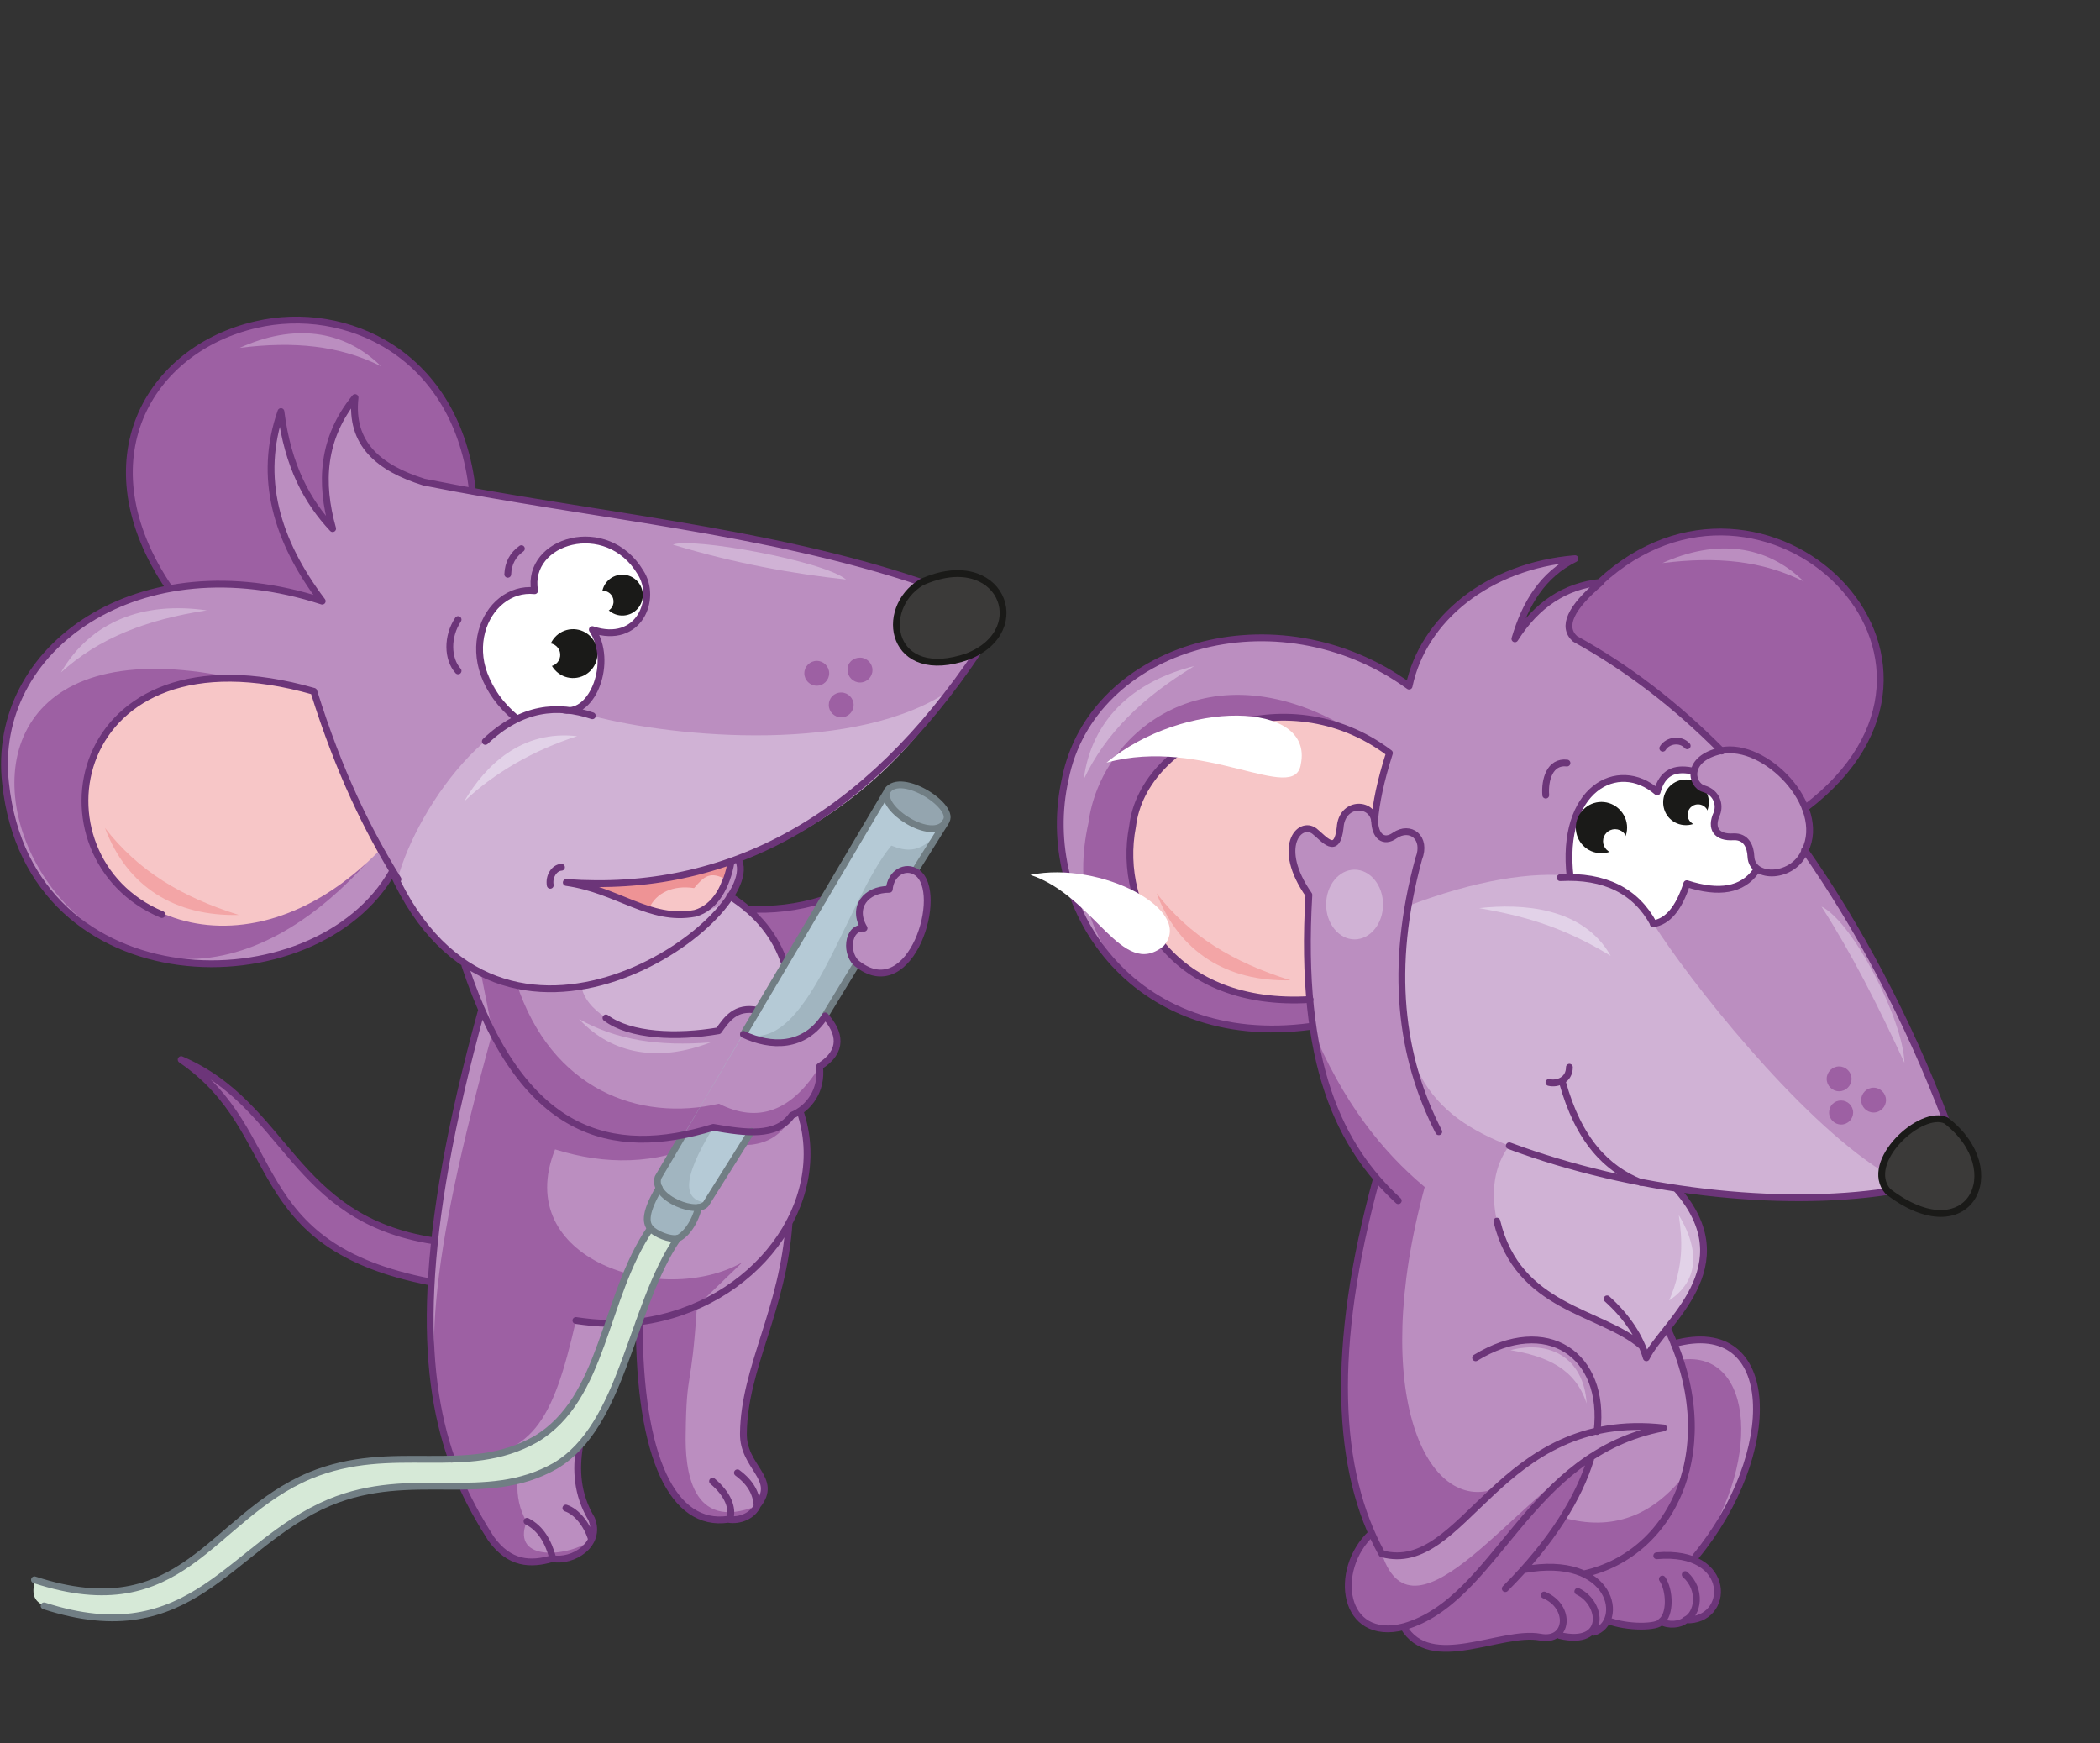 <?xml version="1.0" encoding="utf-8"?>
<!-- Generator: Adobe Illustrator 21.1.0, SVG Export Plug-In . SVG Version: 6.00 Build 0)  -->
<svg version="1.1" id="Layer_1" xmlns="http://www.w3.org/2000/svg" xmlns:xlink="http://www.w3.org/1999/xlink" x="0px" y="0px"
	 viewBox="0 0 524 435" style="enable-background:new 0 0 524 435;" xml:space="preserve">
<rect x="0" y="0" width="524" height="435" fill="#333333" stroke="none"/>
<style type="text/css">
	.st0{fill-rule:evenodd;clip-rule:evenodd;fill:#9D60A3;}
	.st1{fill-rule:evenodd;clip-rule:evenodd;fill:#BB8EC0;}
	.st2{fill-rule:evenodd;clip-rule:evenodd;fill:#F7C6C7;}
	.st3{fill-rule:evenodd;clip-rule:evenodd;fill:#D0B2D5;}
	.st4{fill-rule:evenodd;clip-rule:evenodd;fill:#FFFFFF;}
	.st5{fill:none;stroke:#6C3579;stroke-width:1.699;stroke-linecap:round;stroke-linejoin:round;stroke-miterlimit:22.926;}
	.st6{fill-rule:evenodd;clip-rule:evenodd;fill:#1A1A18;}
	.st7{fill-rule:evenodd;clip-rule:evenodd;fill:#F3A5A6;}
	.st8{fill-rule:evenodd;clip-rule:evenodd;fill:#94A5AF;}
	.st9{fill-rule:evenodd;clip-rule:evenodd;fill:#D6E9D7;}
	.st10{fill-rule:evenodd;clip-rule:evenodd;fill:#EE9395;}
	.st11{fill-rule:evenodd;clip-rule:evenodd;fill:#B5CAD6;}
	.st12{fill-rule:evenodd;clip-rule:evenodd;fill:#A1B5C0;}
	.st13{fill:none;stroke:#717E84;stroke-width:1.699;stroke-linecap:round;stroke-linejoin:round;stroke-miterlimit:22.926;}
	.st14{fill-rule:evenodd;clip-rule:evenodd;fill:#E2D2E8;}
	.st15{fill-rule:evenodd;clip-rule:evenodd;fill:#3B3A39;}
	.st16{fill:none;stroke:#1A1A18;stroke-width:1.699;stroke-linecap:round;stroke-linejoin:round;stroke-miterlimit:22.926;}
</style>
<path class="st0" d="M450.5,201.6l-72.5-42.4l21.4-14.1C440.2,107.5,499.8,164.1,450.5,201.6z"/>
<path class="st1" d="M429.7,187.5c15.3-1.4,24.8,15.5,20.6,24.6c15.6,21.3,26.9,44,35.3,67.5l-14.5,17.7l-77.1-9.3l22.1,43.4
	l1.7,3.9c21.4-5.5,30.2,19.7,4.7,53.9c7.6,2.8,8.6,15.2-1.8,15.1l-3,1.1l-3.1-0.7c-3.4,2-7.9,2-13.5-0.3c-2.9,3.5-6.9,4.8-11.9,3.8
	l-4.8,0.4c-11.4-0.9-27.7,8.6-34.1-2.6c-14,2.6-18.7-12.5-8.1-23.3c-9.2-24.9-9.1-51.3,1.3-88.6c-7.5-9.4-13.2-21.7-16.4-38.1
	c-44.6,6-68.4-30.1-61.3-61.7c6.6-33.4,52.8-47.1,85.8-23.2c3.5-16.7,19.6-30,41.4-31.8c-8.1,4-12.4,11.2-15,20
	c5.4-8.5,12.5-13.2,21.4-14.1c-7.6,6.4-9.7,11.1-6.4,14.1C405.8,166.3,418.2,175.8,429.7,187.5z"/>
<path class="st0" d="M355.5,296.2c-14.1,52,0.8,81.7,17.8,75.2c-9.5,5.4-12.5,20.1-28.5,16.3c8.2,24.9,34.8-15.8,52.2-23.7
	l-6.9,14.7c12.1,3.4,22.3-0.3,30.6-11.1c2.8-11.4,1.9-17.9-1.3-28.3c18.5-2.6,20.5,26.7,3.1,49.8c7.6,2.8,8.6,15.2-1.8,15.1l-3,1.1
	l-3.1-0.7c-3.4,2-7.9,2-13.5-0.3c-2.9,3.5-6.9,4.8-11.9,3.8l-4.8,0.4c-11.4-0.9-27.7,8.6-34.1-2.6c-14,2.6-18.7-12.5-8.1-23.3
	c-9.2-24.9-9.1-51.3,1.3-88.6c-7.5-9.4-13.2-21.7-16.4-38.1C335.1,275.2,344.9,287.3,355.5,296.2z"/>
<path class="st0" d="M327.1,256.1c-40.3,2.6-62.6-19-55.5-50.8c3-22.9,30.3-44.9,66.2-22.7l-23.6,31.6l12.6,35.1L327.1,256.1z"/>
<path class="st2" d="M326.8,249.3l-0.2-26c-8.2-12.2-2-18.7,1.4-15.9c4.7,4.1,6.8,3.7,6.4-1.2c2.1-5.4,6.4-6.1,8.6-1.6
	c0.4-4.4,1.4-9.6,3.7-16.8c-25.9-19.6-61.5-4-64.1,18.3C278.3,227.2,293,251.5,326.8,249.3z"/>
<path class="st3" d="M373.5,304.7c-1.6-7.6-0.6-13.8,3-18.7l19.2,6l22.5,4.6c17.2,19.5-3.3,33.5-7.5,42.2l-1.1-3.1
	C397.6,325.4,380.2,326,373.5,304.7z"/>
<path class="st3" d="M469.6,292.2l1.5,5.1c-33.4,3-65.2,0.7-94.5-11.4c-18.8-7.4-31.9-19.4-25.4-59.8c34.3-13.1,55.6-8.4,61.3,4.3
	C421.5,244.6,448.5,278.9,469.6,292.2z"/>
<path class="st0" d="M467.5,271.4c1.7,0,3.1,1.4,3.1,3.1c0,1.7-1.4,3.1-3.1,3.1s-3.1-1.4-3.1-3.1
	C464.4,272.8,465.8,271.4,467.5,271.4z M459.4,274.6c1.6,0,3,1.3,3,3c0,1.6-1.3,3-3,3c-1.6,0-3-1.3-3-3
	C456.4,275.9,457.7,274.6,459.4,274.6z M458.9,266.1c1.7,0,3.1,1.4,3.1,3.1c0,1.7-1.4,3.1-3.1,3.1c-1.7,0-3.1-1.4-3.1-3.1
	C455.8,267.5,457.2,266.1,458.9,266.1z"/>
<path class="st4" d="M421.9,192.4c1.2,4.2,4.1,4.5,6.2,6.7c1.8,3.2-4.3,9.6,5.3,9.6c3.8,0,3.2,5.8,4.7,8.7
	c-3.2,4.9-9.2,5.4-17.2,3.1c-1.6,4.6-4.4,7.9-8.4,10c-3.1-6.6-9.5-10.8-20.7-11.6c-2.6-22,11.9-29.8,21.7-21.3
	C414.8,192.6,418,191.6,421.9,192.4z"/>
<path class="st5" d="M391.8,218.9c-2.6-22,11.9-29.8,21.7-21.3c1.3-5,4.5-6,8.4-5.3 M389.3,219c11.1-0.6,18.9,3.3,23.3,11.5
	 M414.9,186.7c1.2-2,4.4-2.5,6.1-0.6 M391,190.4c-4.3-0.5-5.6,4.2-5.3,8 M412.5,230.5c3.6-0.5,6.4-3.8,8.4-10
	c8.1,2.6,13.8,1.6,17.2-3.1"/>
<path class="st6" d="M399.6,212.9c3.5,0,6.4-2.9,6.4-6.4c0-3.5-2.9-6.4-6.4-6.4c-3.5,0-6.4,2.9-6.4,6.4
	C393.2,210,396,212.9,399.6,212.9z"/>
<circle class="st4" cx="403" cy="209.9" r="3"/>
<path class="st6" d="M420.7,205.9c3.1,0,5.7-2.5,5.7-5.7c0-3.1-2.5-5.7-5.7-5.7c-3.1,0-5.7,2.5-5.7,5.7
	C415,203.4,417.5,205.9,420.7,205.9z"/>
<circle class="st4" cx="423.7" cy="203.3" r="2.6"/>
<path class="st5" d="M471.1,297.3c-27,4.1-63.6,0.1-94.5-11.4 M389.8,269.8c4.1,14.9,11.2,21.9,19.7,25.3 M391.6,266.3
	c0,3.2-3,4.3-5.1,3.8 M399.3,145.2c40.9-37.8,100.6,19,51.2,56.4 M450.3,212.1c13,18.5,25.7,42,35.3,67.5 M327.1,256.1
	c-44.6,6-68.4-30.1-61.3-61.7c6.6-33.4,52.8-47.1,85.8-23.2c3.5-16.7,19.6-30,41.4-31.8c-8.1,4-12.4,11.2-15,20
	c5.4-8.5,12.5-13.2,21.4-14.1c-7.6,6.4-9.7,11.1-6.4,14.1c12.9,7.1,25,16.3,36.6,28 M343,204.7c0.4-4.4,1.4-9.6,3.7-16.8
	c-25.9-19.6-61.5-4-64.1,18.3c-4.1,21,10.6,45.3,44.3,43.2"/>
<path class="st5" d="M409.6,335.8c-10.2-8.8-30.8-9.1-36.1-31.1 M417.7,335.3c26.3-7.2,26.6,27.4,5.4,53.1 M414.5,404.6
	c-0.7,1.5-8.4,1.7-13.5-0.3 M420.5,392.9c4.2,3.7,3.2,9.9,0.1,11.3c11.2,0.6,12.1-17.7-7.2-16 M420.6,404.2
	c-1.2,1.2-4.3,1.5-6.1,0.4c2.4-1.7,2.2-7.8,0.3-10.6 M380.1,391.7c22.5-4.2,25.5,13.3,17.5,15.6 M385.3,398c6.9,2.9,6.1,11.9-1,10.5
	c-9.8-1.8-27.4,8.9-34.1-2.6 M393.7,397.1c6.2,2.9,7.4,13.8-4.5,11 M416,331.4c14.1,29,2,56.2-20.7,61.3 M396.9,364.1
	c-2.9,9.5-9.6,20.6-21.3,32.3 M368.2,338.8c17.7-10.8,32.6-0.9,30.3,18.4 M344.8,387.7c20.8,5.6,28.9-36,70.3-31.4
	c-34.3,6.5-41.4,42.9-64.8,49.6c-15.4,3.9-17.8-14.2-8.1-23.3 M343.5,294c-11.6,42.4-10.1,73.1,1.3,93.7 M348.9,299.6
	c-14.5-13.4-24.8-33.9-22.3-76.3c-8.4-12-2.3-18.7,1.4-15.9c2.4,1.9,5.6,6.3,6.4-0.9c0.4-6.4,7.8-6.5,8.6-1.8c0.1,4.1,2.3,5.7,5,3.8
	c3.9-2.7,8.1,0.5,6,5.8c-7.4,27.2-4.6,49.4,5,68.1 M418.3,296.6c17.2,19.5-3.3,33.5-7.5,42.2c-1.6-5.3-4.8-10.2-9.8-14.7"/>
<path class="st4" d="M257.1,218.3c17.6-3.6,41.2,8.9,33.2,17.8C279.9,244.5,273.2,223.6,257.1,218.3z"/>
<path class="st1" d="M450.1,145.1c-10.4-5.2-21.7-6.3-35.3-4.6C428.1,134.5,440.6,135.8,450.1,145.1z"/>
<path class="st7" d="M288.6,222.9c8.2,10.6,19,17.2,33.4,21.7C306.2,245,294.2,237.6,288.6,222.9z"/>
<path class="st8" d="M235.9,205.1c-3.7,5.9-16.2-3.9-14.5-7.8C224.9,192.2,239,201.4,235.9,205.1z"/>
<path class="st3" d="M141.4,235.8l41.3-11.8c6.2,4.7,10.6,10.2,13.2,16.6l-1.1,27.4l-53.4-10V235.8z"/>
<path class="st0" d="M186.4,226.8c2.7,0.8,5.9,5.3,9.6,13.4l9.3-15.8C199,226.5,192.4,227.2,186.4,226.8z"/>
<path class="st0" d="M107.6,320l0.5-10.4c-35.4-5.5-36.3-33.8-62.9-45.2C71.7,282.5,60.3,310.7,107.6,320z"/>
<path class="st1" d="M144.7,360.8c-1,5.7-0.8,11.8,3,18c2.6,6.5-4.8,11-9.8,9.9c-5.5,1.7-10.7,1.4-15.3-5c-2.6-3.9-5-8-7-12.7
	C129,371.1,138.7,367.6,144.7,360.8z M112.7,364.1c20.3,0,33.3-8.7,39.2-33.8l7.7-0.5c0,34.2,8.5,51.3,22.2,49.3
	c2.9,0.5,6.2-0.9,7.3-3.5c5.4-6.7-3.7-9.4-3.5-18c0.2-16.4,10-30.9,11.4-52.5c4.5-9.2,5.9-18.5,2.7-27.8c3.3-2.6,5.4-6,5-11.2
	c5.3-3.8,5.7-8,1.4-12.6l-16.9-1.3c-5.5-0.4-6.5,1.1-9.7,5.1c-10.1,1.8-22,1.5-28.1-3.2c-3.7-2.4-5.8-5.1-6.3-7.9l-29-5.2l4.2,11
	C104.2,309.9,104.9,341.9,112.7,364.1z"/>
<path class="st0" d="M130.3,360.8c-1,5.7-2.6,12.7,1.1,18.9c-4,10.3,11,8.7,16.2,4.5c-7.3,9.2-20.4,6-25.1-0.4c-2.6-3.9-5-8-7-12.7
	C129,371.1,124.3,367.6,130.3,360.8z M112.7,364.1c20.3,0,25.2-9.4,31-34.5l15.9,0.3c0,34.2,9,51.4,22.6,49.4c2.9,0.5,5.8-1,6.8-3.6
	c-16.7,6.8-18.1-9.4-17.9-18c0.2-16.4,1.4-10,2.8-31.8l11.3-10.9c-20,11.3-57.7-0.7-46.7-28.2c12.5,3.9,24.9,3.9,37.4-1.8
	c7.1,0.5,16.8,3.4,21.8-6.8c6.1-3.4,7.5-7.6,6.9-12.2c-7,11.3-15.4,14.4-25.2,9.4c-19.9,4.6-41.8-3.5-50.5-30l-9-3.1l3,15.2
	C106.9,315.6,104.9,341.9,112.7,364.1z"/>
<path class="st9" d="M8.8,394.1c-1.2,4.2,0.1,5.6,2.3,6.6c39.3,12.1,47.5-17.2,71.2-25.8c18.6-7.7,37.2,0.1,55-8.4
	c16.6-8.1,19.7-40.3,31.8-57.5l-6.8-2.5c-11.8,17.3-11.5,42.4-28.6,52.5c-17.5,9.9-35.6,0.5-56.4,9.1
	C52.5,378.6,45.8,406.2,8.8,394.1z"/>
<path class="st0" d="M42.3,146.8l55.1,6.3l10.6-8l9.9-5.5c4.5-46.4-28.7-64.3-54.2-58.4C37.3,87.1,20.7,114.8,42.3,146.8z"/>
<path class="st1" d="M184.5,214.7l50.8-39.9l9-12.4L230,145.3c-38.8-13.1-82.7-16.7-124.1-25c-11.2-3.5-18.5-9.5-17.2-21.1
	c-8.3,10.2-8.8,21.3-5.6,32.7c-6.3-6.7-11.2-15.6-12.9-29.2c-5.7,16.4-1.2,32.1,10.3,47.3c-45.6-14.9-82.9,11.6-79,45.5
	c5.9,55.4,77.5,55.8,96.5,22C124.9,277,190.1,229,184.5,214.7z"/>
<path class="st0" d="M71.1,172.5c-122.2-37.2-55.6,126,20.3,42.9L71.1,172.5z"/>
<path class="st2" d="M78.3,172.5c-34.9-9.4-53.8,3.7-57,25.5c-0.9,29.8,39.1,49.4,73.6,14C88.7,201.9,83.9,190.5,78.3,172.5z"/>
<path class="st2" d="M178.3,224.5l3.7-9.7c-13.9,4.5-18.5,5-40.9,5.4C158.2,223,165.2,234.4,178.3,224.5z"/>
<path class="st10" d="M173.2,221.6c2.5-3,4.1-4.3,8-2.1l1.2-4.3c-13.9,4.5-18.8,4.6-41.1,5l20.7,6.4
	C163.7,222.8,167.9,220.8,173.2,221.6z"/>
<path class="st3" d="M237.5,171.9c-23.7,36-60,50.8-96.4,48.5c13.9,1.2,27.4,13.9,41.6,3.6c-8.3,10.4-19.3,17.6-33.2,21.5
	c-23.8,3.8-41.1-4.1-50.3-26.1c4.8-18.1,26.9-50.4,48.5-40.8C168.3,184.1,214.4,188.3,237.5,171.9z"/>
<path class="st5" d="M137.3,220.9c-0.4-2.2,1-4.4,2.8-4.5 M117.9,122.6C114.2,88.1,86.2,75.8,63.9,81c-26.7,6.1-43.3,33.8-21.7,65.7
	 M229.9,145.3c-38.8-13.1-82.7-16.7-124.1-25c-11.2-3.5-18.5-9.5-17.2-21.1c-8.3,10.2-8.8,21.3-5.6,32.7
	c-6.3-6.7-11.2-15.6-12.9-29.2c-5.7,16.4-1.2,32.1,10.3,47.3c-45.6-14.9-82.9,11.6-79,45.5c5.9,55.4,77.5,55.8,96.5,22
	c27,59.7,92.2,11.8,86.5-2.6 M99.3,219.4c-7.5-12.1-14.7-26.7-21-46.9c-61.8-17.7-71.8,41.6-37.9,55.7 M244.2,162.4
	c-28.1,42.1-62.7,60.7-102.9,57.8c12.8,1.8,20.8,9.8,32.1,7.7c5.2-1.4,8-7.1,9-12.7"/>
<path class="st4" d="M140.7,177.1L137,177l-8.1,2.4c-16.1-19-7.9-31.5,4.4-32c-2.2-12.6,18-18.6,26.4-4.6c4.3,6.6-0.3,18.2-12,14.3
	C153.1,165.1,147.8,178.6,140.7,177.1z"/>
<ellipse transform="matrix(0.998 -6.244095e-02 6.244095e-02 0.998 -9.908 9.245)" class="st6" cx="143" cy="163.1" rx="6.1" ry="6.1"/>
<ellipse transform="matrix(0.998 -6.262641e-02 6.262641e-02 0.998 -9.967 8.892)" class="st4" cx="136.9" cy="163.4" rx="2.9" ry="2.9"/>
<ellipse transform="matrix(0.998 -6.240438e-02 6.240438e-02 0.998 -8.962 9.983)" class="st6" cx="155.3" cy="148.5" rx="5.1" ry="5.1"/>
<ellipse transform="matrix(0.998 -6.229709e-02 6.229709e-02 0.998 -9.056 9.664)" class="st4" cx="150.4" cy="150.1" rx="2.7" ry="2.7"/>
<path class="st11" d="M164.3,293.9l6.3-10.7l50.8-85.9c-2,4.5,11.3,12.9,14.5,7.8l-30.4,48.5c-4.8,8.1-11.9,8.1-20.1,4.5l-14.9,25.3
	l7.5-2l9.4,1.1l-11.1,17.7l-2.1,1.3c-1.7,4.7-3.4,7.3-5.2,7.7l-3.7-0.6l-3.2-2c-1.2-2.9-1-6.2,2.2-10.1V293.9z"/>
<path class="st12" d="M164.3,293.9l6.3-10.7l14.9-25.3c16.1,5.8,25.4-33,36.9-46.9c3.3,1.2,7.9,3,13.5-6l-30.4,48.5
	c-4.8,8.1-11.9,8.1-20.1,4.5l-14.9,25.3l7.5-2c-8.4,13.7-7.2,18.3-1.6,18.8l-2.1,1.3c-1.7,4.7-3.4,7.3-5.2,7.7l-3.7-0.6l-3.2-2
	c-1.2-2.9-1-6.2,2.2-10.1L164.3,293.9z"/>
<path class="st13" d="M221.4,197.3c3.5-5,17.6,4.2,14.5,7.8"/>
<path class="st13" d="M164.5,296.4c-3.5,5.9-3.5,8.6-2.2,10.1c1.2,1.4,4.8,2.9,6.8,2.5c1.3-0.4,4-3,5.2-7.7"/>
<path class="st5" d="M182.1,223.6c7,4.4,11.5,10.1,13.7,16.9 M189,252.1c-5.5-1.1-7.7,2.3-9.7,5.1c-10.4,1.8-22.1,1.3-28.1-3.2
	 M205.3,224.5c-6.3,2-12.9,2.7-18.9,2.3"/>
<path class="st0" d="M214.6,164.1c1.7,0,3.1,1.4,3.1,3.1c0,1.7-1.4,3.1-3.1,3.1c-1.7,0-3.1-1.4-3.1-3.1
	C211.4,165.4,212.8,164.1,214.6,164.1z M209.9,172.8c1.7,0,3.1,1.4,3.1,3.1c0,1.7-1.4,3.1-3.1,3.1c-1.7,0-3.1-1.4-3.1-3.1
	C206.8,174.2,208.1,172.8,209.9,172.8z M203.8,164.9c1.7,0,3.1,1.4,3.1,3.1c0,1.7-1.4,3.1-3.1,3.1c-1.7,0-3.1-1.4-3.1-3.1
	C200.7,166.3,202.1,164.9,203.8,164.9z"/>
<path class="st4" d="M276.1,190.3c19.2-15.9,51.7-15.5,48.5,0.3C323.2,201,300.4,183.6,276.1,190.3z"/>
<path class="st14" d="M115.8,200c7.4-7.1,17.5-12.9,28.2-16.3C130.3,182.1,121.2,190.8,115.8,200z"/>
<path class="st1" d="M95.1,91.4c-10.4-5.2-21.7-6.3-35.3-4.6C73.1,80.8,85.6,82.1,95.1,91.4z"/>
<path class="st3" d="M167.9,135.9c4.6-1.9,37.6,4,43.2,8.7C198.1,143.2,183.4,140.6,167.9,135.9z M15.2,167.8
	c9.5-8.6,21.3-13.2,36.4-15.5C35.6,150,22.6,155.1,15.2,167.8z M144.5,254.3c9.5,5.3,20,6.8,32.8,5.8
	C164.6,265,152.9,263.3,144.5,254.3z"/>
<path class="st7" d="M26.2,206.6c8.2,10.6,19,17.2,33.4,21.7C43.7,228.7,31.7,221.3,26.2,206.6z"/>
<path class="st13" d="M185.6,257.9l35.8-60.5c-2,4.5,11.3,12.9,14.5,7.8l-7.4,11.8 M187.5,282.3L176.4,300c-1.7,3.7-13.9-1-12.2-6.2
	l6.3-10.7 M215.4,237.8l-9.5,15.6"/>
<path class="st1" d="M228.8,217.7c-2.9-2-6.6,0.2-6.9,4.2c-5.9,0-9.4,4.5-6.3,9.7c-4.3-0.4-4.8,6.9-1.4,9.1
	C227.4,250.6,235.9,222.6,228.8,217.7z"/>
<path class="st5" d="M228.8,217.7c-2.9-2-6.6,0.2-6.9,4.2c-5.9,0-9.4,4.5-6.3,9.7c-4.3-0.4-4.8,6.9-1.4,9.1
	C227.4,250.6,235.9,222.6,228.8,217.7z"/>
<path class="st5" d="M129,179.4c-17-14.1-7.9-33.3,4.4-32c-2.2-12.6,18-18.6,26.4-4.6c4.3,6.6-0.3,18.2-12,14.3
	c5.3,8,0.1,21.5-7,20.1 M130.1,136.9c-2.1,1.5-3.3,3.6-3.4,6.4 M114.3,154.6c-2.8,4.2-2.7,9.8,0,12.8 M121.1,185
	c9.1-8.6,18-9.3,26.7-6.4"/>
<path class="st5" d="M115.5,371.2c2.1,4.6,4.5,8.8,7,12.7c4.6,6.4,9.9,6.6,15.3,5c5.1,1,12.4-3.5,9.8-9.9c-3.7-6.2-3.9-12.3-3-18
	 M137.9,388.7c-1.1-4-2.9-7.3-6.4-9.1 M147.6,384.1c-1.1-3.7-3.7-6.9-6.4-7.8 M159.5,329.8c0,34.2,8.5,51.3,22.2,49.3
	c2.9,0.5,6.2-0.9,7.3-3.5c5.4-6.7-3.7-9.4-3.5-18c0.2-16.4,10-30.9,11.4-52.6 M184,367.5c3.5,2.6,4.7,5.3,4.9,8.1 M177.8,369.6
	c3.8,3.2,5.2,6.7,4.3,9.5 M159.8,329.8c28.5-3.9,47.7-29.6,39.8-52.6 M143.7,329.5c2.8,0.4,5.5,0.7,8.2,0.7 M116,240.9
	c14.1,42.6,36.6,48.2,62,40.4c8.1,1.4,15.7,2.5,19.6-3c4.2-1.7,7.6-6.2,6.9-12.2c6.1-3.8,5.1-8.5,1.4-12.6
	c-5.2,8.1-13.6,7.8-20.4,4.6 M108.1,309.6c-35.4-5.5-36.3-33.8-62.9-45.2c26.5,18.1,15.1,46.4,62.3,55.5 M120.2,251.9
	c-16,58-15.3,90-7.5,112.2"/>
<path class="st13" d="M162.3,306.5c-11.8,17.3-11.5,42.4-28.6,52.6c-17.5,9.9-35.6,0.5-56.4,9.1c-24.9,10.5-31.7,38.1-68.7,26"/>
<path class="st13" d="M169.1,309c-11.8,17.3-13.5,46.7-30.6,56.8c-17.5,9.9-35.6,0.5-56.3,9.1C57.3,385.4,48,412.7,11,400.7"/>
<path class="st15" d="M229.9,145.3c19.6-8.9,28.2,11.9,11.6,18.5C222.3,170.5,218.9,152,229.9,145.3z"/>
<path class="st16" d="M229.9,145.3c19.6-8.9,28.2,11.9,11.6,18.5C222.3,170.5,218.9,152,229.9,145.3z"/>
<path class="st15" d="M485.6,279.6c16.2,12.5,5.6,33.1-14.5,17.7C464.7,290,479.4,276.5,485.6,279.6z"/>
<path class="st16" d="M485.6,279.6c16.2,12.5,5.6,33.1-14.5,17.7C464.7,290,479.4,276.5,485.6,279.6z"/>
<path class="st5" d="M429.5,187.3c-9.1,2-7.5,8.6-4.4,9.5c3.4,1,4.1,4.1,3.3,6.2c-1.7,3.7-0.1,6.1,4.2,5.8c3.1-0.1,4.2,2.4,4.3,5
	c0.3,5.7,10.7,5.5,13.5-1.6C455.9,201,440.5,185.1,429.5,187.3z"/>
<path class="st3" d="M454.5,226.2c7.8,3.8,20.4,28.2,20.7,39C468.5,250.6,461.7,237.4,454.5,226.2z M270.4,194.5
	c5.5-11.6,14.6-20.4,27.6-28.3C282.4,170.1,272.3,179.9,270.4,194.5z M395.9,350.2c-2.8-8.7-10-11.8-19-13.3
	C386.8,334.3,395.2,338.9,395.9,350.2z"/>
<path class="st14" d="M418.9,303.2c0.9,6.3,1.3,12.6-2.4,21.3C425.6,318.4,422.6,309.3,418.9,303.2z M369.1,226.6
	c10.1,1.8,20.2,4.2,32.8,11.9C395,226.3,379.7,225.4,369.1,226.6z"/>
<path class="st3" d="M338,234.4c3.9,0,7.1-3.9,7.1-8.7c0-4.8-3.2-8.7-7.1-8.7c-3.9,0-7.1,3.9-7.1,8.7
	C330.9,230.5,334.1,234.4,338,234.4z"/>
</svg>
